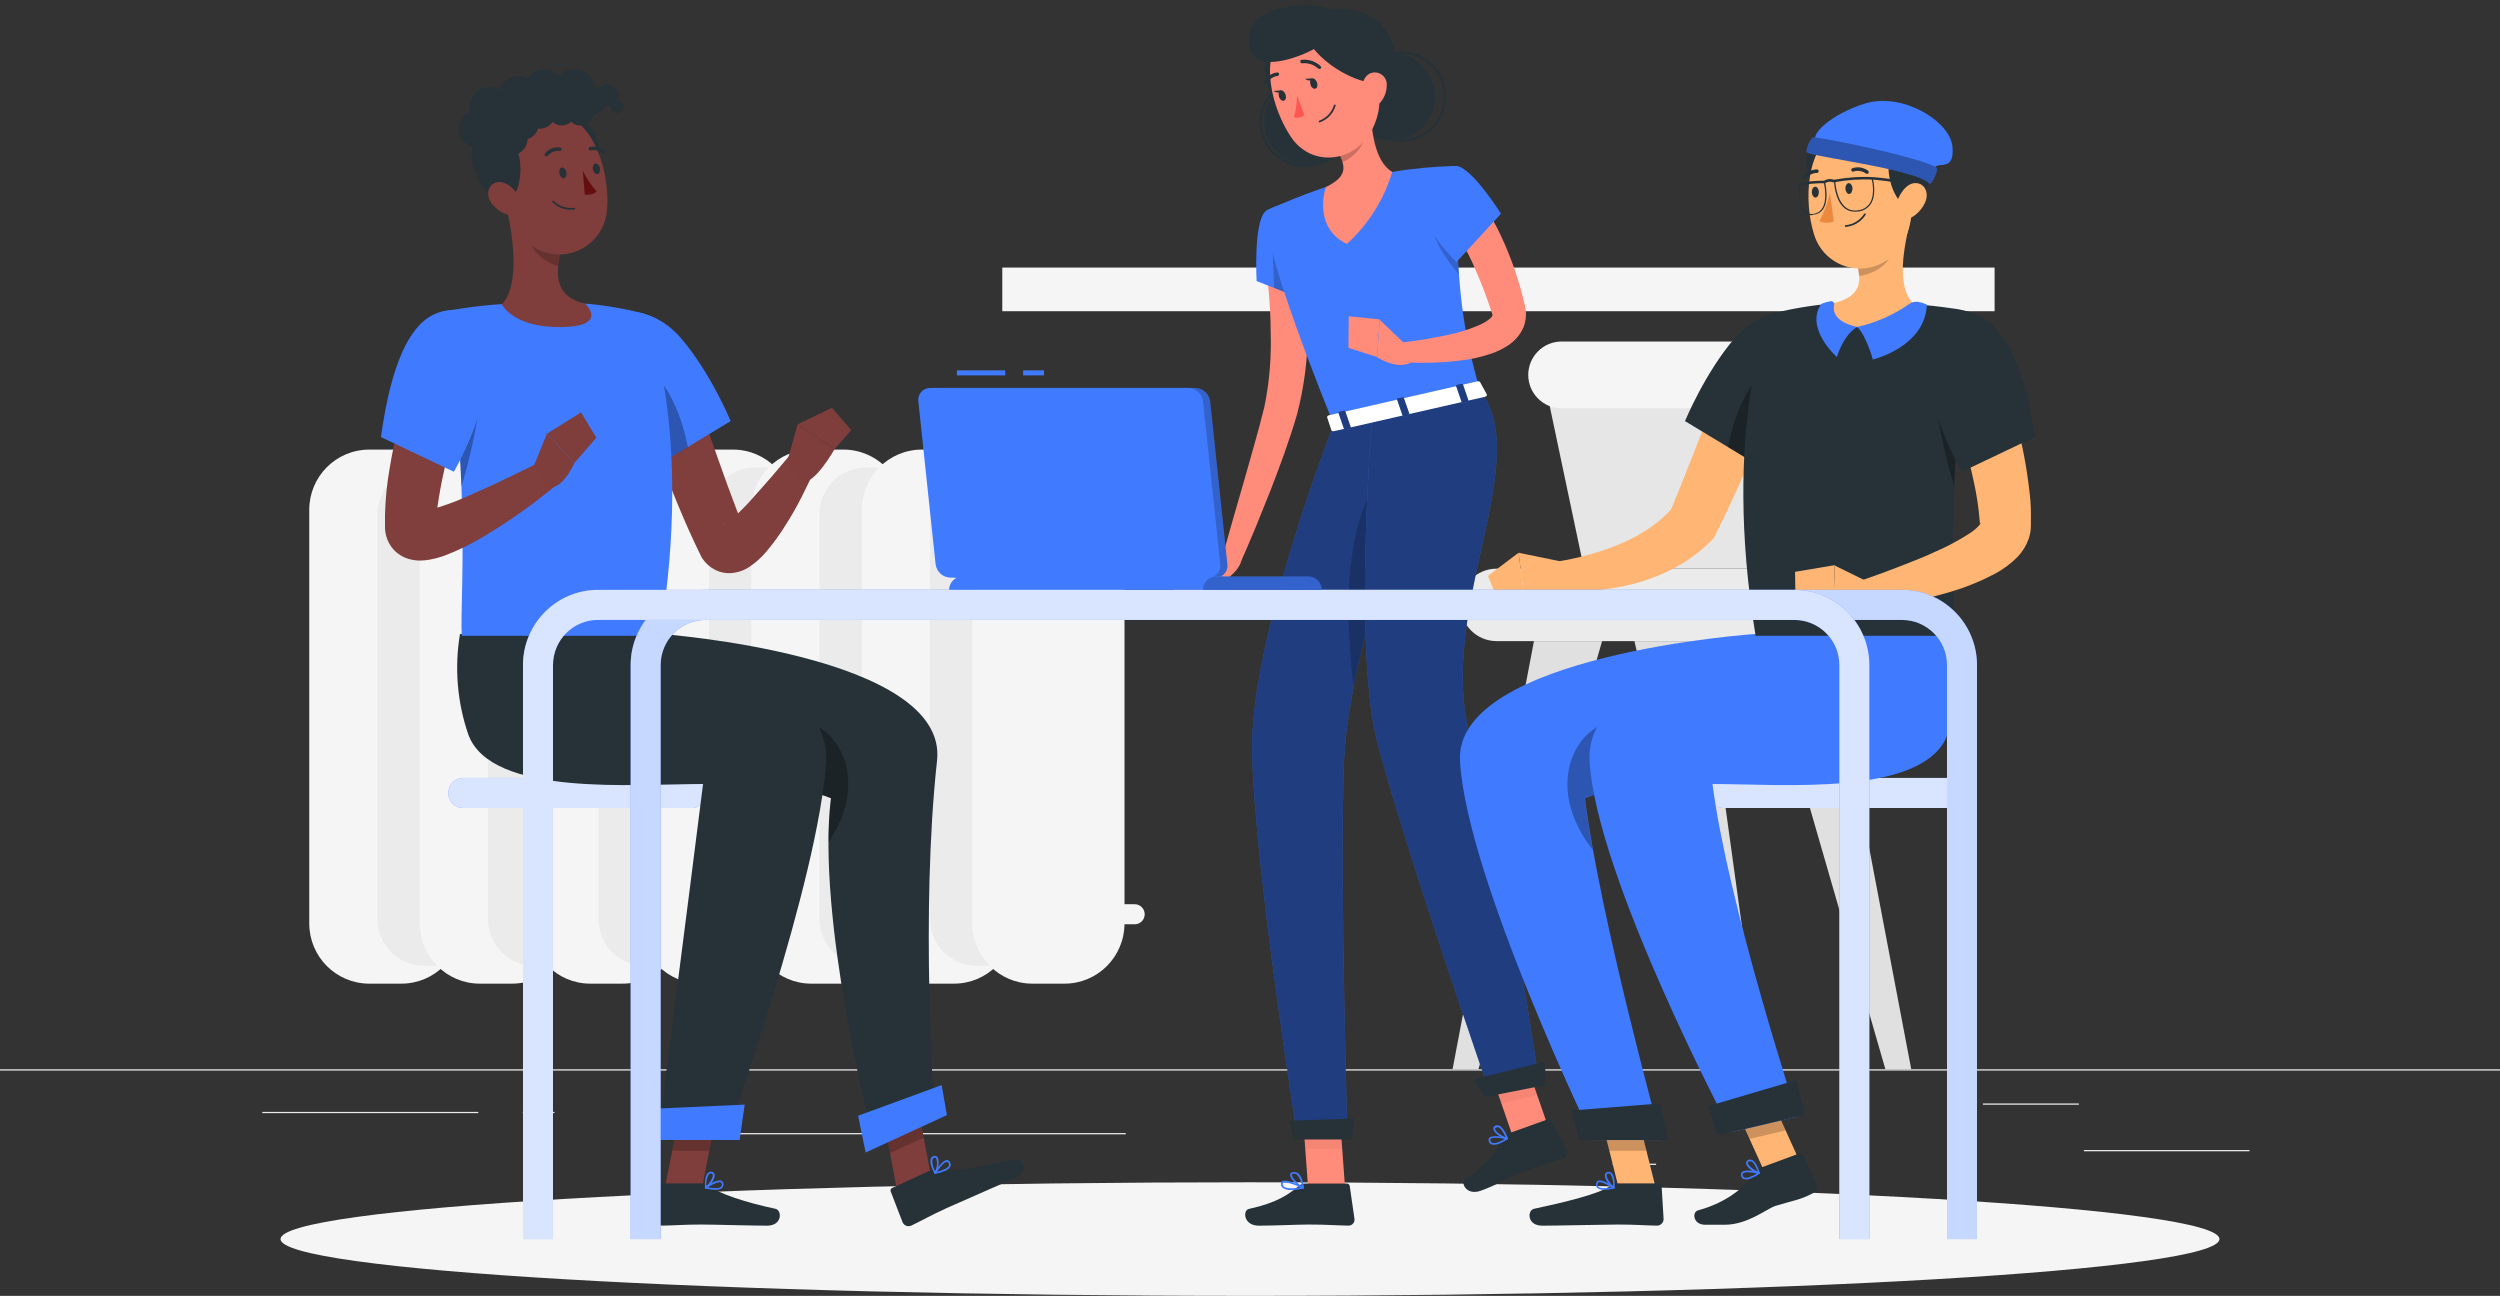 <svg width="218" height="113" viewBox="0 0 218 113" fill="none" xmlns="http://www.w3.org/2000/svg">
<rect x="0" y="0" width="218" height="113" fill="#333333" stroke="none"/>
<path d="M218 93.242H0V93.352H218V93.242Z" fill="#EBEBEB"/>
<path d="M196.156 100.282H181.716V100.391H196.156V100.282Z" fill="#EBEBEB"/>
<path d="M144.412 101.472H140.623V101.581H144.412V101.472Z" fill="#EBEBEB"/>
<path d="M181.28 96.222H172.913V96.331H181.28V96.222Z" fill="#EBEBEB"/>
<path d="M41.704 96.957H22.873V97.066H41.704V96.957Z" fill="#EBEBEB"/>
<path d="M48.349 96.957H45.589V97.066H48.349V96.957Z" fill="#EBEBEB"/>
<path d="M98.166 98.803H57.321V98.913H98.166V98.803Z" fill="#EBEBEB"/>
<path d="M173.929 23.332H87.4V27.138H173.929V23.332Z" fill="#F5F5F5"/>
<path d="M32.199 39.205H35.002C37.893 39.205 40.234 41.554 40.234 44.455V80.524C40.234 83.425 37.893 85.774 35.002 85.774H32.199C29.308 85.774 26.967 83.425 26.967 80.524V44.455C26.967 41.554 29.308 39.205 32.199 39.205Z" fill="#F5F5F5"/>
<path d="M36.968 40.758H37.836C40.073 40.758 41.886 42.578 41.886 44.823V80.152C41.886 82.397 40.073 84.216 37.836 84.216H36.968C34.732 84.216 32.918 82.397 32.918 80.152V44.823C32.918 42.578 34.732 40.758 36.968 40.758Z" fill="#EBEBEB"/>
<path d="M41.838 39.205H44.642C47.533 39.205 49.874 41.554 49.874 44.455V80.524C49.874 83.425 47.533 85.774 44.642 85.774H41.838C38.948 85.774 36.606 83.425 36.606 80.524V44.455C36.606 41.554 38.948 39.205 41.838 39.205Z" fill="#F5F5F5"/>
<path d="M46.604 40.758H47.472C49.709 40.758 51.522 42.578 51.522 44.823V80.152C51.522 82.397 49.709 84.216 47.472 84.216H46.604C44.367 84.216 42.554 82.397 42.554 80.152V44.823C42.554 42.578 44.367 40.758 46.604 40.758Z" fill="#EBEBEB"/>
<path d="M51.474 39.205H54.278C57.168 39.205 59.51 41.554 59.51 44.455V80.524C59.51 83.425 57.168 85.774 54.278 85.774H51.474C48.584 85.774 46.242 83.425 46.242 80.524V44.455C46.242 41.554 48.584 39.205 51.474 39.205Z" fill="#F5F5F5"/>
<path d="M56.24 40.758H57.108C59.344 40.758 61.158 42.578 61.158 44.823V80.152C61.158 82.397 59.344 84.216 57.108 84.216H56.24C54.003 84.216 52.19 82.397 52.19 80.152V44.823C52.19 42.578 54.003 40.758 56.24 40.758Z" fill="#EBEBEB"/>
<path d="M61.11 39.205H63.913C66.804 39.205 69.145 41.554 69.145 44.455V80.524C69.145 83.425 66.804 85.774 63.913 85.774H61.11C58.219 85.774 55.878 83.425 55.878 80.524V44.455C55.878 41.554 58.219 39.205 61.11 39.205Z" fill="#F5F5F5"/>
<path d="M65.876 40.758H66.743C68.98 40.758 70.794 42.578 70.794 44.823V80.152C70.794 82.397 68.98 84.216 66.743 84.216H65.876C63.639 84.216 61.825 82.397 61.825 80.152V44.823C61.825 42.578 63.639 40.758 65.876 40.758Z" fill="#EBEBEB"/>
<path d="M70.746 39.205H73.549C76.44 39.205 78.781 41.554 78.781 44.455V80.524C78.781 83.425 76.44 85.774 73.549 85.774H70.746C67.855 85.774 65.514 83.425 65.514 80.524V44.455C65.514 41.554 67.855 39.205 70.746 39.205Z" fill="#F5F5F5"/>
<path d="M75.515 40.758H76.379C78.615 40.758 80.429 42.578 80.429 44.823V80.152C80.429 82.397 78.615 84.216 76.379 84.216H75.515C73.279 84.216 71.465 82.397 71.465 80.152V44.823C71.465 42.578 73.279 40.758 75.515 40.758Z" fill="#EBEBEB"/>
<path d="M80.385 39.205H83.189C86.079 39.205 88.421 41.554 88.421 44.455V80.524C88.421 83.425 86.079 85.774 83.189 85.774H80.385C77.495 85.774 75.153 83.425 75.153 80.524V44.455C75.153 41.554 77.495 39.205 80.385 39.205Z" fill="#F5F5F5"/>
<path d="M85.151 40.758H86.014C88.251 40.758 90.065 42.578 90.065 44.823V80.152C90.065 82.397 88.251 84.216 86.014 84.216H85.151C82.914 84.216 81.101 82.397 81.101 80.152V44.823C81.101 42.578 82.914 40.758 85.151 40.758Z" fill="#EBEBEB"/>
<path d="M90.021 39.205H92.825C95.715 39.205 98.056 41.554 98.056 44.455V80.524C98.056 83.425 95.715 85.774 92.825 85.774H90.021C87.13 85.774 84.789 83.425 84.789 80.524V44.455C84.789 41.554 87.13 39.205 90.021 39.205Z" fill="#F5F5F5"/>
<path d="M98.946 80.598H87.4C86.921 80.598 86.528 80.204 86.528 79.723C86.528 79.242 86.921 78.848 87.4 78.848H98.946C99.425 78.848 99.818 79.242 99.818 79.723C99.818 80.204 99.425 80.598 98.946 80.598Z" fill="#F5F5F5"/>
<path d="M98.946 47.273H87.4C86.921 47.273 86.528 46.879 86.528 46.398C86.528 45.916 86.921 45.523 87.4 45.523H98.946C99.425 45.523 99.818 45.916 99.818 46.398C99.818 46.879 99.425 47.273 98.946 47.273Z" fill="#F5F5F5"/>
<path d="M130.503 55.905H162.815C164.555 55.905 165.963 54.491 165.968 52.746C165.963 51 164.555 49.587 162.815 49.587H130.503C128.764 49.587 127.355 51 127.355 52.746C127.355 54.491 128.764 55.905 130.503 55.905Z" fill="#EBEBEB"/>
<path d="M155.198 49.587H138.125L134.562 32.69H158.76L155.198 49.587Z" fill="#E6E6E6"/>
<path d="M157.156 35.604H136.166C134.562 35.604 133.263 34.3 133.263 32.69C133.267 31.084 134.566 29.781 136.166 29.781H157.156C158.756 29.781 160.055 31.084 160.059 32.69C160.059 34.3 158.76 35.604 157.156 35.604Z" fill="#F5F5F5"/>
<path d="M126.662 93.242L133.76 55.905H139.703L128.916 93.242H126.662Z" fill="#E0E0E0"/>
<path d="M166.661 93.242L159.567 55.905H153.62L164.407 93.242H166.661Z" fill="#E0E0E0"/>
<path d="M153.62 93.242L148.462 55.905H142.52L151.366 93.242H153.62Z" fill="#E0E0E0"/>
<path d="M109 113C155.688 113 193.536 110.783 193.536 108.047C193.536 105.312 155.688 103.095 109 103.095C62.312 103.095 24.464 105.312 24.464 108.047C24.464 110.783 62.312 113 109 113Z" fill="#F5F5F5"/>
<path d="M60.338 70.46H40.395C39.671 70.46 39.087 69.874 39.087 69.148C39.087 68.422 39.671 67.835 40.395 67.835H60.338C61.061 67.835 61.646 68.422 61.646 69.148C61.646 69.874 61.061 70.46 60.338 70.46Z" fill="#407BFF"/>
<path opacity="0.8" d="M60.338 70.46H40.395C39.671 70.46 39.087 69.874 39.087 69.148C39.087 68.422 39.671 67.835 40.395 67.835H60.338C61.061 67.835 61.646 68.422 61.646 69.148C61.646 69.874 61.061 70.46 60.338 70.46Z" fill="white"/>
<path d="M78.296 104.232L81.235 102.88L79.818 95.268L76.884 96.624L78.296 104.232Z" fill="#7F3E3B"/>
<path d="M81.095 102.071L77.795 103.589C77.677 103.637 77.621 103.773 77.668 103.891L78.706 106.586C78.837 106.875 79.173 107.002 79.46 106.875C80.603 106.323 81.117 106 82.569 105.335C83.463 104.923 87.304 103.27 88.534 102.71C89.763 102.15 89.174 100.933 88.599 101.065C86.031 101.646 82.813 102.298 81.684 102.027C81.488 101.975 81.283 101.992 81.095 102.071Z" fill="#263238"/>
<path opacity="0.2" d="M76.88 96.624L79.819 95.272L80.551 99.197L77.608 100.548L76.88 96.624Z" fill="black"/>
<path d="M57.578 55.279C57.578 55.279 82.726 57.086 81.71 66.33C80.254 79.618 81.453 96.427 81.453 96.427L75.977 98.693C75.977 98.693 71.181 79.963 72.458 69.607C66.184 66.982 49.172 69.498 47.17 64.06C46.194 61.242 45.932 58.223 46.42 55.279H57.578Z" fill="#263238"/>
<path opacity="0.3" d="M69.83 62.975C69.83 62.975 69.219 65.722 68.801 68.706H68.858L69.503 68.807L69.83 68.868L70.2 68.938C70.706 69.038 71.203 69.165 71.696 69.323C71.814 69.358 71.922 69.397 72.031 69.437C72.141 69.476 72.324 69.542 72.468 69.599C72.315 70.876 72.241 72.158 72.245 73.444C76.06 67.822 72.781 62.975 69.83 62.975Z" fill="black"/>
<path d="M75.484 100.5L82.57 97.236L82.112 94.62L74.826 97.293L75.484 100.5Z" fill="#407BFF"/>
<path d="M82.403 102.106C82.133 102.219 81.854 102.303 81.571 102.359C81.54 102.364 81.514 102.355 81.496 102.329C81.479 102.303 81.479 102.272 81.496 102.246C81.558 102.136 82.129 101.187 82.552 101.161C82.652 101.152 82.743 101.2 82.8 101.283C82.9 101.393 82.935 101.55 82.887 101.694C82.783 101.887 82.608 102.036 82.403 102.106ZM81.715 102.171C82.286 102.036 82.665 101.843 82.739 101.642C82.77 101.55 82.748 101.445 82.678 101.375C82.652 101.331 82.604 101.309 82.556 101.314C82.316 101.327 81.941 101.817 81.701 102.171H81.715Z" fill="#407BFF"/>
<path d="M81.575 102.355H81.532C81.505 102.355 81.479 102.342 81.471 102.316C81.471 102.285 80.995 101.467 81.161 101.043C81.2 100.933 81.292 100.846 81.405 100.815C81.527 100.763 81.671 100.802 81.75 100.907C81.963 101.196 81.811 102.014 81.597 102.325L81.575 102.355ZM81.427 100.973C81.37 100.999 81.327 101.047 81.309 101.104C81.274 101.463 81.357 101.821 81.545 102.128C81.719 101.778 81.754 101.375 81.636 101.003C81.61 100.964 81.567 100.929 81.462 100.96L81.427 100.973Z" fill="#407BFF"/>
<path d="M58.803 28.976L61.855 37.857C62.374 39.336 62.889 40.81 63.42 42.267C63.952 43.724 64.497 45.177 65.082 46.559L64.938 46.297C64.79 46.082 64.593 45.912 64.367 45.794C64.101 45.654 63.795 45.588 63.495 45.614C63.098 45.667 63.111 45.75 63.154 45.719C63.407 45.597 63.639 45.435 63.843 45.242C64.449 44.7 65.025 44.122 65.566 43.514C66.145 42.88 66.717 42.202 67.31 41.541L69.027 39.511L71.112 40.762C70.75 41.637 70.34 42.46 69.921 43.295C69.503 44.131 69.049 44.936 68.53 45.745C68.012 46.59 67.427 47.391 66.786 48.147C66.381 48.62 65.914 49.04 65.4 49.394C64.929 49.722 64.38 49.919 63.809 49.972C63.285 50.016 62.758 49.906 62.296 49.657C61.868 49.429 61.506 49.092 61.24 48.686L61.188 48.607L61.097 48.427C60.364 46.94 59.719 45.47 59.1 43.982C58.481 42.495 57.892 41.02 57.33 39.528C56.767 38.036 56.218 36.545 55.695 35.044C55.171 33.543 54.657 32.043 54.182 30.511L58.803 28.976Z" fill="#803E3C"/>
<path d="M59.353 29.457C61.969 32.485 63.713 36.72 63.713 36.72L56.842 40.872C54.858 38.448 52.386 32.025 52.281 29.86C52.129 26.53 56.519 26.198 59.353 29.457Z" fill="#407BFF"/>
<path opacity="0.3" d="M56.929 32.546C58.428 33.81 59.492 36.44 59.981 38.99L56.868 40.872C55.887 39.673 54.784 37.498 53.907 35.337C54.587 33.193 55.603 31.426 56.929 32.546Z" fill="black"/>
<path d="M57.9 103.978H61.136L62.614 96.471H59.383L57.9 103.978Z" fill="#7F3E3B"/>
<path d="M61.236 103.191H57.604C57.478 103.187 57.369 103.287 57.364 103.414L57.185 106.297C57.185 106.612 57.438 106.871 57.752 106.875C59.017 106.853 59.623 106.779 61.218 106.779C62.2 106.779 65.535 106.879 66.886 106.879C68.238 106.879 68.195 105.532 67.628 105.409C65.051 104.862 62.701 104.097 61.785 103.392C61.633 103.265 61.437 103.191 61.236 103.191Z" fill="#263238"/>
<path opacity="0.2" d="M59.384 96.471H62.614L61.851 100.343H58.616L59.384 96.471Z" fill="black"/>
<path d="M51.243 55.279C51.243 55.279 72.554 57.086 72.031 66.37C71.456 76.538 63.254 99.406 63.254 99.406H57.334C57.334 99.406 60.011 78.716 61.306 68.365C55.302 68.365 42.837 69.498 40.84 64.06C39.867 61.242 39.619 58.219 40.111 55.279H51.243Z" fill="#263238"/>
<path d="M56.697 99.406H64.493L64.938 96.322L56.802 96.689L56.697 99.406Z" fill="#407BFF"/>
<path d="M62.378 103.755C62.086 103.747 61.794 103.712 61.506 103.642C61.467 103.633 61.44 103.594 61.445 103.554C61.449 103.532 61.462 103.515 61.48 103.506C61.584 103.432 62.496 102.806 62.892 102.959C62.984 102.998 63.049 103.077 63.067 103.173C63.11 103.318 63.075 103.471 62.975 103.585C62.805 103.712 62.592 103.773 62.378 103.755ZM61.724 103.532C62.304 103.646 62.731 103.629 62.879 103.48C62.945 103.405 62.967 103.3 62.936 103.208C62.927 103.16 62.897 103.121 62.849 103.103C62.639 103.02 62.099 103.292 61.724 103.532Z" fill="#407BFF"/>
<path d="M61.537 103.641C61.524 103.646 61.515 103.646 61.502 103.641C61.48 103.624 61.467 103.593 61.476 103.567C61.476 103.527 61.398 102.596 61.724 102.281C61.807 102.197 61.925 102.162 62.043 102.176C62.174 102.18 62.287 102.272 62.318 102.403C62.392 102.757 61.908 103.436 61.589 103.628L61.537 103.641ZM61.973 102.329C61.912 102.329 61.855 102.351 61.812 102.394C61.633 102.705 61.559 103.064 61.598 103.422C61.882 103.186 62.2 102.67 62.152 102.438C62.152 102.394 62.117 102.342 62.008 102.329H61.973Z" fill="#407BFF"/>
<path d="M68.544 40.614L69.547 37.017L72.778 39.157C72.778 39.157 71.034 42.272 69.939 42.018L68.544 40.614Z" fill="#7F3E3B"/>
<path d="M72.541 35.556L74.228 37.503L72.777 39.156L69.546 37.013L72.541 35.556Z" fill="#7F3E3B"/>
<path d="M57.551 55.441H40.268C40.146 53.892 40.504 48.852 40.238 42.433C40.072 37.678 39.497 32.944 38.52 28.284C38.442 27.934 38.363 27.588 38.28 27.238C38.28 27.238 39.152 27.059 40.412 26.875C41.454 26.722 42.762 26.565 44.044 26.503C46.49 26.363 48.945 26.363 51.391 26.503C52.52 26.608 53.623 26.797 54.504 26.967C55.629 27.195 56.291 27.405 56.291 27.405C56.291 27.405 60.551 37.205 57.551 55.441Z" fill="#407BFF"/>
<path opacity="0.3" d="M40.238 42.438C40.073 37.682 39.497 32.948 38.52 28.289C39.676 28.188 41.651 28.289 41.978 30.174C42.331 32.187 41.886 36.921 40.238 42.438Z" fill="black"/>
<path d="M41.633 31.522C41.254 32.603 40.844 33.766 40.482 34.9C40.12 36.033 39.763 37.188 39.44 38.334C38.769 40.548 38.298 42.819 38.028 45.12L37.997 45.522V45.724C37.997 45.767 37.997 45.925 37.997 45.802C37.967 45.553 37.871 45.312 37.718 45.111C37.539 44.857 37.282 44.665 36.986 44.569C36.82 44.525 36.776 44.538 36.772 44.542C36.816 44.555 36.868 44.555 36.911 44.542C37.116 44.529 37.317 44.499 37.517 44.446C38.594 44.153 39.645 43.777 40.665 43.317C42.845 42.381 45.056 41.296 47.236 40.22L48.57 42.25C46.608 43.886 44.524 45.374 42.335 46.691C41.18 47.404 39.955 48.003 38.686 48.48C38.294 48.616 37.892 48.725 37.487 48.799C37.23 48.847 36.968 48.874 36.706 48.882C36.323 48.891 35.944 48.834 35.577 48.721C34.984 48.537 34.465 48.16 34.103 47.653C33.781 47.185 33.598 46.638 33.572 46.069C33.567 45.942 33.567 45.816 33.572 45.689V44.897C33.606 43.553 33.737 42.215 33.968 40.889C34.178 39.577 34.448 38.325 34.762 37.078C35.076 35.831 35.416 34.598 35.808 33.381C36.201 32.165 36.593 30.979 37.09 29.746L41.633 31.522Z" fill="#803E3C"/>
<path d="M38.281 27.243C41.429 26.245 43.443 28.77 42.571 33.149C41.978 35.949 40.971 38.64 39.58 41.138L33.219 38.111C33.825 33.819 35.059 28.262 38.281 27.243Z" fill="#407BFF"/>
<path d="M44.202 18.252L46.168 19.888L48.846 22.12C48.767 22.478 48.71 22.841 48.675 23.205C48.532 24.662 48.907 25.987 51.043 26.495C51.043 26.495 53.144 28.463 48.941 28.525C44.738 28.586 43.762 26.538 43.762 26.538C45.344 24.942 44.747 20.614 44.202 18.252Z" fill="#7F3E3B"/>
<path opacity="0.2" d="M48.832 22.106C48.753 22.465 48.697 22.828 48.662 23.191C47.663 22.99 46.329 21.923 46.19 20.899C46.142 20.562 46.129 20.216 46.155 19.875L48.832 22.106Z" fill="black"/>
<path d="M51.962 15.78C52.734 14.03 52.25 11.497 50.942 10.556C50.096 9.922 48.901 10.097 48.269 10.946C48.016 11.287 47.881 11.698 47.89 12.123C47.82 14.275 51.081 17.771 51.962 15.78Z" fill="#263238"/>
<path d="M43.391 14.822C44.075 17.976 44.315 19.849 46.172 21.288C47.986 22.723 50.615 22.413 52.045 20.593C52.569 19.927 52.878 19.114 52.935 18.269C53.179 15.334 52.024 10.665 48.714 9.773C46.473 9.108 44.114 10.39 43.452 12.639C43.242 13.347 43.221 14.1 43.391 14.822Z" fill="#7F3E3B"/>
<path d="M44.725 17.281C45.723 15.645 45.566 13.072 44.398 11.97C43.648 11.221 42.436 11.226 41.69 11.978C41.385 12.284 41.193 12.691 41.145 13.12C40.814 15.251 43.6 19.127 44.725 17.281Z" fill="#263238"/>
<path d="M45.225 13.383C45.94 13.009 46.219 12.124 45.847 11.406C45.474 10.688 44.593 10.409 43.877 10.782C43.161 11.156 42.883 12.041 43.255 12.759C43.627 13.477 44.509 13.756 45.225 13.383Z" fill="#263238"/>
<path d="M44.707 11.479C44.498 12.175 43.765 12.564 43.076 12.354C42.383 12.144 41.995 11.409 42.204 10.718C42.413 10.022 43.146 9.633 43.835 9.843C43.843 9.847 43.857 9.847 43.865 9.852C44.541 10.075 44.912 10.797 44.707 11.479Z" fill="#263238"/>
<path d="M46.9 11.252C46.687 11.943 45.954 12.328 45.261 12.114C44.572 11.899 44.188 11.164 44.402 10.469C44.615 9.773 45.348 9.392 46.041 9.607C46.046 9.607 46.046 9.607 46.05 9.611C46.734 9.83 47.114 10.565 46.9 11.252Z" fill="#263238"/>
<path d="M44.311 9.813C44.028 10.718 43.068 11.221 42.166 10.941C41.263 10.657 40.762 9.694 41.041 8.789C41.324 7.883 42.284 7.38 43.186 7.66C43.191 7.66 43.191 7.66 43.195 7.66C44.093 7.94 44.594 8.902 44.315 9.804C44.311 9.808 44.311 9.808 44.311 9.813Z" fill="#263238"/>
<path d="M46.879 8.911C46.591 9.834 45.614 10.351 44.694 10.062C43.774 9.773 43.26 8.793 43.548 7.87C43.835 6.947 44.812 6.431 45.732 6.719C45.736 6.719 45.736 6.719 45.741 6.724C46.656 7.017 47.162 7.992 46.879 8.911Z" fill="#263238"/>
<path d="M49.146 8.307C48.863 9.23 47.886 9.747 46.962 9.462C46.037 9.178 45.527 8.198 45.811 7.27C46.094 6.347 47.071 5.831 47.995 6.115C47.999 6.115 47.999 6.115 48.004 6.12C48.919 6.408 49.429 7.388 49.146 8.307Z" fill="#263238"/>
<path d="M51.779 8.316C51.478 9.235 50.492 9.734 49.577 9.436C48.661 9.139 48.164 8.145 48.461 7.227C48.757 6.321 49.721 5.818 50.628 6.098C51.548 6.382 52.066 7.358 51.783 8.285C51.787 8.294 51.783 8.307 51.779 8.316Z" fill="#263238"/>
<path d="M43.063 11.659C42.802 12.49 41.917 12.95 41.088 12.687C40.26 12.425 39.802 11.536 40.064 10.705C40.325 9.874 41.211 9.414 42.039 9.677C42.867 9.939 43.325 10.828 43.063 11.659Z" fill="#263238"/>
<path d="M48.396 10.224C48.161 10.976 47.363 11.392 46.613 11.156C45.863 10.919 45.449 10.119 45.684 9.366C45.92 8.614 46.718 8.198 47.467 8.434C48.217 8.671 48.632 9.471 48.396 10.224Z" fill="#263238"/>
<path d="M50.139 10.093C49.939 10.731 49.263 11.086 48.627 10.884C47.99 10.683 47.637 10.005 47.837 9.366C48.038 8.728 48.714 8.373 49.35 8.574C49.987 8.776 50.34 9.454 50.139 10.093Z" fill="#263238"/>
<path d="M52.799 9.152C52.599 9.786 51.919 10.136 51.286 9.935C50.654 9.734 50.305 9.051 50.506 8.417C50.706 7.782 51.382 7.432 52.014 7.634C52.647 7.835 53 8.513 52.799 9.152C52.799 9.147 52.799 9.152 52.799 9.152Z" fill="#263238"/>
<path d="M51.723 10.14C51.531 10.753 50.881 11.09 50.275 10.902C49.665 10.709 49.329 10.057 49.517 9.449C49.709 8.837 50.358 8.5 50.964 8.688C50.964 8.688 50.964 8.688 50.969 8.688C51.575 8.876 51.915 9.523 51.723 10.136V10.14Z" fill="#263238"/>
<path d="M53.872 8.587C53.715 9.091 53.183 9.371 52.682 9.213C52.18 9.056 51.901 8.522 52.058 8.019C52.215 7.516 52.747 7.235 53.249 7.393H53.253C53.75 7.55 54.029 8.08 53.872 8.583V8.587Z" fill="#263238"/>
<path d="M54.347 9.467C54.256 9.769 53.937 9.935 53.636 9.843C53.336 9.751 53.17 9.432 53.261 9.13C53.353 8.828 53.671 8.662 53.972 8.754C53.977 8.754 53.977 8.754 53.981 8.758C54.277 8.854 54.443 9.169 54.347 9.467Z" fill="#263238"/>
<path d="M44.938 10.171C44.842 10.469 44.524 10.639 44.227 10.543C43.931 10.447 43.761 10.127 43.857 9.83C43.953 9.532 44.271 9.362 44.568 9.458C44.864 9.554 45.03 9.874 44.938 10.171Z" fill="#263238"/>
<path d="M42.881 17.744C43.313 18.304 43.932 18.685 44.625 18.816C45.497 18.974 45.785 18.156 45.392 17.359C45.035 16.642 44.15 15.697 43.326 15.898C42.502 16.099 42.354 17.049 42.881 17.744Z" fill="#7F3E3B"/>
<path d="M48.775 15.111C48.814 15.369 48.984 15.548 49.154 15.548C49.324 15.548 49.429 15.303 49.39 15.045C49.35 14.787 49.18 14.607 49.01 14.607C48.84 14.607 48.736 14.852 48.775 15.111Z" fill="#263238"/>
<path d="M51.701 14.752C51.74 15.01 51.91 15.19 52.08 15.19C52.25 15.19 52.355 14.94 52.315 14.682C52.276 14.424 52.106 14.245 51.936 14.245C51.766 14.245 51.661 14.503 51.701 14.752Z" fill="#263238"/>
<path d="M50.812 14.866C51.134 15.531 51.544 16.152 52.032 16.708C51.74 16.944 51.356 17.04 50.99 16.961L50.812 14.866Z" fill="#630F0F"/>
<path d="M49.791 18.292C49.181 18.3 48.592 18.055 48.165 17.618C48.139 17.587 48.139 17.539 48.174 17.513C48.204 17.487 48.252 17.487 48.279 17.517C48.754 17.985 49.416 18.209 50.079 18.121C50.118 18.117 50.153 18.147 50.162 18.187C50.166 18.23 50.14 18.265 50.097 18.274C49.996 18.287 49.892 18.292 49.791 18.292Z" fill="#263238"/>
<path d="M47.598 13.619C47.576 13.61 47.55 13.601 47.533 13.584C47.472 13.523 47.472 13.426 47.528 13.37C47.528 13.37 47.528 13.37 47.533 13.365C47.855 12.985 48.348 12.796 48.841 12.858C48.923 12.871 48.976 12.945 48.963 13.028C48.963 13.033 48.963 13.033 48.963 13.037C48.95 13.12 48.876 13.173 48.793 13.159H48.788C48.405 13.12 48.03 13.273 47.781 13.571C47.738 13.623 47.663 13.645 47.598 13.619Z" fill="#263238"/>
<path d="M52.756 13.439C52.708 13.453 52.656 13.444 52.616 13.409C52.315 13.146 51.914 13.037 51.522 13.111C51.443 13.137 51.361 13.094 51.334 13.015C51.334 13.011 51.334 13.011 51.334 13.006C51.313 12.928 51.361 12.84 51.439 12.818C51.927 12.713 52.433 12.844 52.808 13.172C52.873 13.229 52.882 13.326 52.83 13.391C52.808 13.413 52.782 13.431 52.756 13.439Z" fill="#263238"/>
<path d="M46.56 40.587L47.694 37.822L50.083 40.373C50.083 40.373 48.928 43.085 47.585 42.367L46.56 40.587Z" fill="#7F3E3B"/>
<path d="M50.671 35.962L52.001 38.167L50.083 40.373L47.693 37.818L50.671 35.962Z" fill="#7F3E3B"/>
<path d="M121.313 12.254C123.417 12.254 125.123 10.542 125.123 8.43C125.123 6.318 123.417 4.606 121.313 4.606C119.208 4.606 117.502 6.318 117.502 8.43C117.502 10.542 119.208 12.254 121.313 12.254Z" fill="#263238"/>
<path d="M122.198 12.364C120.031 12.364 118.274 10.6 118.274 8.426C118.274 6.251 120.031 4.488 122.198 4.488C124.365 4.488 126.122 6.251 126.122 8.426C126.122 10.6 124.365 12.364 122.198 12.364ZM122.198 4.72C120.154 4.72 118.497 6.383 118.497 8.435C118.497 10.487 120.154 12.149 122.198 12.149C124.243 12.149 125.9 10.487 125.9 8.435V8.43C125.896 6.383 124.239 4.72 122.198 4.72Z" fill="#263238"/>
<path d="M113.752 14.573C111.585 14.573 109.828 12.81 109.828 10.635C109.828 8.461 111.585 6.698 113.752 6.698C115.919 6.698 117.676 8.461 117.676 10.635C117.676 12.81 115.919 14.573 113.752 14.573ZM113.752 6.925C111.707 6.925 110.05 8.588 110.05 10.64C110.05 12.692 111.707 14.354 113.752 14.354C115.797 14.354 117.454 12.692 117.454 10.64C117.454 8.588 115.797 6.925 113.752 6.925Z" fill="#263238"/>
<path d="M117.987 11.183C118.332 9.049 116.888 7.037 114.76 6.691C112.633 6.344 110.629 7.794 110.283 9.929C109.938 12.063 111.383 14.075 113.51 14.421C115.637 14.768 117.642 13.318 117.987 11.183Z" fill="#263238"/>
<path d="M110.347 4.628C109.872 6.877 111.498 10.814 113.208 11.029C114.917 11.243 115.252 6.96 113.77 5.092C112.288 3.224 110.705 2.992 110.347 4.628Z" fill="#263238"/>
<path d="M113.544 21.674C113.749 22.912 113.858 24.071 113.949 25.275C114.041 26.478 114.058 27.668 114.041 28.875C114.032 31.33 113.718 33.771 113.099 36.142C112.423 38.461 111.612 40.627 110.771 42.81L109.463 46.056C109.005 47.128 108.565 48.2 108.081 49.268L106.546 48.708L107.492 45.361L108.456 42.027L109.397 38.702C109.711 37.599 110.008 36.484 110.269 35.412C110.701 33.259 110.88 31.063 110.801 28.871C110.801 27.755 110.732 26.635 110.64 25.52C110.548 24.404 110.431 23.258 110.296 22.203L113.544 21.674Z" fill="#FF8B7B"/>
<path d="M110.486 18.331C109.27 18.957 109.575 24.509 109.575 24.509L115.291 26.758C115.291 26.758 115.888 19.959 114.572 18.756C113.255 17.552 112.27 17.417 110.486 18.331Z" fill="#407BFF"/>
<path opacity="0.2" d="M110.875 19.499L111.102 25.112L113.417 26.018L110.875 19.499Z" fill="black"/>
<path d="M107.186 47.877L103.55 49.364L106.349 50.852C106.349 50.852 108.215 49.95 108.272 48.611L107.186 47.877Z" fill="#FF8B7B"/>
<path d="M117.289 103.581H114.066L113.521 96.095H116.744L117.289 103.581Z" fill="#FF8B7B"/>
<path d="M135.169 98.754L132.008 99.38L129.549 92.24L132.705 91.614L135.169 98.754Z" fill="#FF8B7B"/>
<path d="M131.546 98.834L134.951 97.609C135.073 97.565 135.209 97.617 135.265 97.731L136.621 100.295C136.748 100.553 136.639 100.864 136.381 100.991C136.364 100.999 136.346 101.008 136.329 101.012C135.134 101.419 134.537 101.555 133.037 102.093C132.117 102.421 130.365 103.406 129.091 103.843C127.818 104.281 127.304 103.06 127.783 102.758C129.214 101.922 130.369 100.68 131.097 99.188C131.202 99.022 131.359 98.895 131.546 98.834Z" fill="#263238"/>
<path d="M113.827 103.204H117.445C117.572 103.204 117.681 103.301 117.698 103.427L118.112 106.298C118.143 106.582 117.938 106.84 117.655 106.871C117.637 106.871 117.62 106.875 117.598 106.875C116.334 106.853 115.728 106.779 114.136 106.779C113.155 106.779 111.132 106.879 109.776 106.879C108.42 106.879 108.355 105.536 108.904 105.418C111.424 104.871 112.418 104.106 113.264 103.406C113.421 103.27 113.622 103.2 113.827 103.204Z" fill="#263238"/>
<g opacity="0.2">
<path opacity="0.2" d="M113.521 96.099L113.818 100.172H117.04L116.744 96.099H113.521Z" fill="black"/>
<path opacity="0.2" d="M132.71 91.614L129.549 92.244L130.922 96.221L134.048 95.499L132.71 91.614Z" fill="black"/>
</g>
<path d="M110.487 18.331C110.487 18.331 109.113 19.206 116.299 37.008L129.056 34.099C127.661 28.941 126.928 25.729 126.989 14.472C125.119 14.511 123.253 14.682 121.409 14.993C119.451 15.29 117.515 15.728 115.619 16.305C113.177 17.11 110.487 18.331 110.487 18.331Z" fill="#407BFF"/>
<path opacity="0.2" d="M126.981 16.209C125.956 16.931 125.224 17.994 124.918 19.215C124.583 20.759 126.719 23.367 127.22 23.949C127.068 21.879 126.989 19.394 126.981 16.209Z" fill="black"/>
<path d="M119.508 9.279C119.569 11.235 119.817 14.043 121.404 14.993C120.681 17.412 119.311 19.582 117.445 21.275C114.393 19.792 115.614 16.314 115.614 16.314C117.581 15.343 117.336 14.507 116.643 13.138L119.508 9.279Z" fill="#FF8B7B"/>
<path opacity="0.2" d="M118.34 10.854L116.644 13.138C116.818 13.453 116.966 13.785 117.08 14.127C117.847 13.829 118.941 12.867 118.915 11.961C118.819 11.55 118.619 11.169 118.34 10.854Z" fill="black"/>
<path d="M119.286 4.562C120.241 7.625 120.707 8.898 119.787 11.011C118.396 14.188 114.442 14.691 112.598 11.978C110.936 9.537 109.655 4.939 112.122 2.633C113.875 0.979 116.635 1.062 118.287 2.821C118.75 3.316 119.09 3.911 119.286 4.562Z" fill="#FF8B7B"/>
<path d="M116.299 37.009C116.299 37.009 108.974 55.725 109.183 65.578C109.405 75.829 113.146 99.21 113.146 99.21H117.506C117.506 99.21 116.813 76.442 117.197 66.379C117.633 55.406 125.638 34.878 125.638 34.878L116.299 37.009Z" fill="#407BFF"/>
<path opacity="0.5" d="M116.299 37.009C116.299 37.009 108.974 55.725 109.183 65.578C109.405 75.829 113.146 99.21 113.146 99.21H117.506C117.506 99.21 116.813 76.442 117.197 66.379C117.633 55.406 125.638 34.878 125.638 34.878L116.299 37.009Z" fill="black"/>
<path d="M117.881 99.363H112.771L112.396 97.731L118.117 97.53L117.881 99.363Z" fill="#263238"/>
<path opacity="0.2" d="M119.638 42.753C117.144 47.185 117.367 54.413 118.038 59.86C119.141 54.605 120.558 49.421 122.281 44.333C121.932 41.392 121.169 40.032 119.638 42.753Z" fill="black"/>
<path d="M119.665 36.238C119.665 36.238 117.921 56.709 120.171 65.018C122.826 74.884 129.928 95.342 129.928 95.342L134.236 94.489C134.236 94.489 130.748 70.885 128.699 65.687C124.365 54.596 134.044 40.386 129.07 34.099L119.665 36.238Z" fill="#407BFF"/>
<path opacity="0.5" d="M119.665 36.238C119.665 36.238 117.921 56.709 120.171 65.018C122.826 74.884 129.928 95.342 129.928 95.342L134.236 94.489C134.236 94.489 130.748 70.885 128.699 65.687C124.365 54.596 134.044 40.386 129.07 34.099L119.665 36.238Z" fill="black"/>
<path d="M134.759 94.616L129.414 95.675L128.516 94.104L134.746 92.568L134.759 94.616Z" fill="#263238"/>
<path d="M114.834 7.174C114.925 7.42 114.873 7.665 114.712 7.726C114.55 7.787 114.35 7.638 114.276 7.393C114.201 7.148 114.236 6.903 114.393 6.846C114.55 6.789 114.742 6.934 114.834 7.174Z" fill="#263238"/>
<path d="M112.091 8.224C112.183 8.469 112.131 8.714 111.969 8.775C111.808 8.837 111.608 8.688 111.533 8.443C111.459 8.198 111.494 7.953 111.651 7.892C111.808 7.83 111.996 7.979 112.091 8.224Z" fill="#263238"/>
<path d="M111.712 7.879L111.062 7.936C111.062 7.936 111.538 8.277 111.712 7.879Z" fill="#263238"/>
<path d="M113.103 8.338C113.098 8.977 113.007 9.612 112.828 10.224C113.146 10.307 113.482 10.246 113.752 10.058L113.103 8.338Z" fill="#FF5652"/>
<path d="M115.44 10.504C115.331 10.569 115.213 10.626 115.095 10.67C115.056 10.683 115.012 10.666 114.995 10.626C114.978 10.587 114.995 10.543 115.034 10.53C115.034 10.53 115.039 10.53 115.039 10.526C115.658 10.303 116.133 9.799 116.321 9.169C116.329 9.13 116.373 9.104 116.412 9.113C116.451 9.121 116.477 9.165 116.469 9.204C116.312 9.76 115.941 10.224 115.44 10.504Z" fill="#263238"/>
<path d="M113.879 3.123C114.86 5.608 119.085 7.774 120.602 7.113C122.416 6.321 121.91 2.384 118.998 1.145C116.561 0.104 113.164 1.312 113.879 3.123Z" fill="#263238"/>
<path d="M116.199 0.979C115.24 0.025 109.485 0.262 109.001 2.795C108.329 6.295 111.678 5.503 113.509 4.777C115.85 3.854 117.455 2.226 116.199 0.979Z" fill="#263238"/>
<path d="M120.925 7.45C120.916 8.072 120.663 8.662 120.218 9.095C119.63 9.664 118.949 9.227 118.788 8.465C118.644 7.778 118.788 6.658 119.529 6.378C120.074 6.181 120.672 6.466 120.868 7.013C120.916 7.153 120.938 7.301 120.925 7.45Z" fill="#FF8B7B"/>
<path d="M115.105 6.002C115.044 6.024 114.974 6.006 114.93 5.958C114.551 5.626 114.054 5.468 113.553 5.521C113.47 5.529 113.391 5.468 113.383 5.385C113.374 5.302 113.435 5.223 113.522 5.214C114.12 5.153 114.717 5.354 115.157 5.766C115.218 5.827 115.218 5.923 115.162 5.98C115.162 5.98 115.162 5.98 115.157 5.984L115.105 6.002Z" fill="#263238"/>
<path d="M110.434 7.314C110.387 7.34 110.334 7.34 110.286 7.314C110.212 7.27 110.186 7.179 110.225 7.104C110.456 6.671 110.888 6.373 111.376 6.317C111.459 6.312 111.533 6.378 111.538 6.461C111.542 6.544 111.476 6.618 111.394 6.623C111.01 6.675 110.67 6.912 110.491 7.257C110.478 7.279 110.456 7.301 110.434 7.314Z" fill="#263238"/>
<path d="M130.098 99.801H130.064C129.924 99.739 129.828 99.612 129.806 99.459C129.785 99.368 129.811 99.271 129.876 99.206C130.173 98.921 131.306 99.184 131.433 99.206C131.463 99.214 131.485 99.236 131.494 99.267C131.498 99.297 131.485 99.328 131.459 99.346C131.11 99.569 130.482 99.923 130.098 99.801ZM131.219 99.311C130.783 99.219 130.138 99.153 129.985 99.311C129.955 99.341 129.942 99.385 129.955 99.424C129.968 99.525 130.029 99.612 130.12 99.656C130.325 99.735 130.726 99.63 131.236 99.311H131.219Z" fill="#407BFF"/>
<path d="M131.288 99.323C130.904 99.201 130.264 98.798 130.216 98.448C130.198 98.326 130.268 98.203 130.386 98.16C130.495 98.112 130.617 98.112 130.726 98.16C131.162 98.335 131.476 99.21 131.489 99.249C131.502 99.271 131.502 99.302 131.489 99.323C131.471 99.341 131.441 99.354 131.415 99.35L131.288 99.323ZM130.647 98.317C130.586 98.291 130.516 98.291 130.455 98.317C130.368 98.365 130.359 98.413 130.368 98.448C130.399 98.671 130.918 99.043 131.288 99.17C131.17 98.882 130.926 98.418 130.669 98.295L130.647 98.317Z" fill="#407BFF"/>
<path d="M112.614 103.769C112.34 103.795 112.065 103.725 111.834 103.572C111.734 103.475 111.681 103.34 111.699 103.2C111.703 103.112 111.751 103.038 111.825 102.994C112.222 102.775 113.504 103.432 113.652 103.51C113.678 103.528 113.695 103.559 113.691 103.589C113.687 103.624 113.661 103.65 113.63 103.655C113.294 103.725 112.954 103.76 112.614 103.769ZM112.052 103.104C112.004 103.099 111.952 103.108 111.908 103.13C111.877 103.147 111.86 103.178 111.86 103.213C111.843 103.305 111.877 103.397 111.947 103.458C112.139 103.633 112.671 103.664 113.386 103.545C112.972 103.322 112.518 103.174 112.052 103.104Z" fill="#407BFF"/>
<path d="M113.613 103.655H113.583C113.199 103.48 112.44 102.78 112.502 102.417C112.502 102.329 112.576 102.22 112.785 102.202C112.942 102.181 113.103 102.229 113.221 102.334C113.626 102.671 113.701 103.541 113.705 103.576C113.709 103.602 113.696 103.629 113.674 103.646C113.657 103.655 113.635 103.659 113.613 103.655ZM112.846 102.342H112.802C112.663 102.342 112.654 102.412 112.65 102.434C112.615 102.653 113.129 103.2 113.522 103.441C113.491 103.073 113.347 102.723 113.112 102.443C113.038 102.377 112.942 102.342 112.846 102.342Z" fill="#407BFF"/>
<path d="M114.454 6.829L113.796 6.877C113.796 6.877 114.28 7.227 114.454 6.829Z" fill="#263238"/>
<path d="M129.056 33.303L129.64 34.374C129.706 34.453 129.64 34.567 129.475 34.602L116.347 37.594C116.233 37.621 116.124 37.594 116.098 37.516L115.727 36.396C115.701 36.321 115.784 36.229 115.911 36.203L128.825 33.254C128.903 33.233 128.991 33.25 129.056 33.303Z" fill="white"/>
<path d="M127.622 35.158L127.97 35.079C128.036 35.079 128.084 35.018 128.066 34.974L127.569 33.522C127.534 33.473 127.473 33.456 127.417 33.473L127.072 33.552C127.003 33.552 126.959 33.618 126.972 33.657L127.473 35.11C127.487 35.154 127.556 35.175 127.622 35.158Z" fill="#407BFF"/>
<path opacity="0.5" d="M127.622 35.158L127.97 35.079C128.036 35.079 128.084 35.018 128.066 34.974L127.569 33.522C127.534 33.473 127.473 33.456 127.417 33.473L127.072 33.552C127.003 33.552 126.959 33.618 126.972 33.657L127.473 35.11C127.487 35.154 127.556 35.175 127.622 35.158Z" fill="black"/>
<path d="M117.363 37.503L117.712 37.424C117.781 37.424 117.825 37.363 117.808 37.319L117.311 35.866C117.276 35.814 117.215 35.796 117.158 35.818L116.814 35.897C116.744 35.897 116.7 35.963 116.713 36.002L117.215 37.455C117.228 37.503 117.284 37.503 117.363 37.503Z" fill="#407BFF"/>
<path opacity="0.5" d="M117.363 37.503L117.712 37.424C117.781 37.424 117.825 37.363 117.808 37.319L117.311 35.866C117.276 35.814 117.215 35.796 117.158 35.818L116.814 35.897C116.744 35.897 116.7 35.963 116.713 36.002L117.215 37.455C117.228 37.503 117.284 37.503 117.363 37.503Z" fill="black"/>
<path d="M122.473 36.334L122.817 36.256C122.887 36.256 122.931 36.19 122.918 36.151L122.416 34.698C122.416 34.654 122.333 34.633 122.268 34.65L121.919 34.729C121.849 34.729 121.806 34.79 121.823 34.834L122.32 36.286C122.355 36.334 122.416 36.352 122.473 36.334Z" fill="#407BFF"/>
<path opacity="0.5" d="M122.473 36.334L122.817 36.256C122.887 36.256 122.931 36.19 122.918 36.151L122.416 34.698C122.416 34.654 122.333 34.633 122.268 34.65L121.919 34.729C121.849 34.729 121.806 34.79 121.823 34.834L122.32 36.286C122.355 36.334 122.416 36.352 122.473 36.334Z" fill="black"/>
<path d="M102.316 51.455L104.884 52.094L106.349 50.851L103.55 49.364L102.316 51.455Z" fill="#FF8B7B"/>
<path d="M122.813 30.279L120.306 27.877L120.088 31.159C120.088 31.159 121.832 32.275 123 31.623L122.813 30.279Z" fill="#FF8B7B"/>
<path d="M129.056 17.456C129.169 17.6 129.226 17.684 129.304 17.793L129.514 18.095C129.644 18.296 129.771 18.497 129.893 18.699C130.133 19.101 130.359 19.508 130.573 19.919C130.983 20.742 131.353 21.577 131.68 22.426C132.016 23.271 132.295 24.137 132.552 25.003C132.679 25.441 132.784 25.878 132.893 26.316L132.936 26.482L132.984 26.692C133.028 26.88 133.054 27.073 133.063 27.265C133.08 27.685 133.015 28.11 132.862 28.503C132.583 29.168 132.108 29.733 131.502 30.122C131.044 30.42 130.556 30.66 130.041 30.835C129.143 31.137 128.214 31.343 127.273 31.448C125.494 31.658 123.697 31.693 121.914 31.544V29.908C122.734 29.807 123.584 29.702 124.404 29.558C125.223 29.413 126.052 29.269 126.841 29.068C127.6 28.884 128.341 28.63 129.056 28.315C129.348 28.184 129.627 28.022 129.88 27.825C130.089 27.654 130.163 27.501 130.146 27.48C130.128 27.458 130.146 27.48 130.146 27.44L130.041 27.125C129.91 26.731 129.78 26.338 129.631 25.953C129.365 25.169 129.038 24.408 128.724 23.656C128.41 22.903 128.049 22.164 127.665 21.468C127.482 21.114 127.286 20.759 127.085 20.422C126.985 20.252 126.88 20.09 126.775 19.928L126.627 19.692L126.496 19.504L129.056 17.456Z" fill="#FF8B7B"/>
<path d="M126.985 14.472C128.35 14.573 130.883 18.637 130.883 18.637L127.003 22.855C127.003 22.855 124.09 20.051 124.26 18.252C124.421 16.419 125.424 14.358 126.985 14.472Z" fill="#407BFF"/>
<path d="M117.612 27.576L117.581 30.332L120.088 31.137L120.306 27.856L117.612 27.576Z" fill="#FF8B7B"/>
<path d="M170.25 70.46H150.307C149.583 70.46 148.999 69.874 148.999 69.148C148.999 68.422 149.583 67.835 150.307 67.835H170.25C170.973 67.835 171.558 68.422 171.558 69.148C171.558 69.874 170.973 70.46 170.25 70.46Z" fill="#407BFF"/>
<path opacity="0.8" d="M170.25 70.46H150.307C149.583 70.46 148.999 69.874 148.999 69.148C148.999 68.422 149.583 67.835 150.307 67.835H170.25C170.973 67.835 171.558 68.422 171.558 69.148C171.558 69.874 170.973 70.46 170.25 70.46Z" fill="white"/>
<path d="M144.477 103.978H141.246L139.367 96.471H142.598L144.477 103.978Z" fill="#FFB573"/>
<path d="M141.02 103.191H144.652C144.778 103.187 144.887 103.287 144.891 103.414L145.066 106.297C145.066 106.612 144.813 106.871 144.499 106.875C143.235 106.853 142.633 106.779 141.037 106.779C140.052 106.779 135.875 106.879 134.497 106.879C133.119 106.879 133.189 105.532 133.756 105.409C136.333 104.862 139.529 104.097 140.44 103.392C140.606 103.261 140.81 103.187 141.02 103.191Z" fill="#263238"/>
<path opacity="0.2" d="M142.602 96.471H139.367L140.339 100.343H143.57L142.602 96.471Z" fill="black"/>
<path d="M153.071 55.279C153.071 55.279 126.767 57.086 127.312 66.379C127.888 76.546 138.949 99.415 138.949 99.415H144.87C144.87 99.415 139.503 79.972 138.208 69.616C144.482 66.991 161.499 69.507 163.496 64.069C164.472 61.251 164.734 58.232 164.246 55.288L153.071 55.279Z" fill="#407BFF"/>
<path opacity="0.3" d="M138.508 71.878C138.434 71.414 138.369 70.959 138.308 70.522C138.264 70.211 138.221 69.905 138.186 69.607C139.363 69.161 140.592 68.859 141.844 68.706C141.408 65.722 140.815 62.975 140.815 62.975C137.763 62.975 134.323 68.225 138.892 74.123C138.818 73.72 138.748 73.322 138.683 72.928C138.622 72.574 138.565 72.219 138.508 71.878Z" fill="black"/>
<path d="M145.485 99.406H137.689L137.018 96.838L144.748 96.221L145.485 99.406Z" fill="#263238"/>
<path d="M139.873 103.755C140.165 103.747 140.457 103.712 140.745 103.642C140.771 103.633 140.793 103.611 140.802 103.58C140.806 103.554 140.793 103.524 140.771 103.506C140.667 103.432 139.751 102.806 139.359 102.959C139.267 102.998 139.202 103.077 139.18 103.173C139.141 103.318 139.175 103.475 139.276 103.585C139.446 103.712 139.659 103.773 139.873 103.755ZM140.527 103.532C139.952 103.646 139.524 103.629 139.372 103.48C139.306 103.405 139.289 103.3 139.319 103.208C139.324 103.16 139.359 103.121 139.402 103.103C139.616 103.02 140.152 103.292 140.527 103.532Z" fill="#407BFF"/>
<path d="M140.719 103.642C140.732 103.646 140.741 103.646 140.754 103.642C140.776 103.629 140.789 103.607 140.793 103.58C140.793 103.541 140.868 102.609 140.545 102.294C140.458 102.211 140.34 102.176 140.222 102.189C140.092 102.194 139.978 102.29 139.952 102.417C139.878 102.771 140.357 103.449 140.68 103.642H140.719ZM140.283 102.329C140.344 102.329 140.405 102.351 140.449 102.395C140.623 102.705 140.698 103.069 140.658 103.423C140.379 103.187 140.057 102.67 140.105 102.439C140.105 102.395 140.139 102.342 140.248 102.329H140.283Z" fill="#407BFF"/>
<path d="M156.454 30.629C155.962 31.99 155.425 33.32 154.898 34.659C154.37 35.998 153.816 37.328 153.245 38.649C152.116 41.305 150.934 43.934 149.626 46.555L149.439 46.927L149.247 47.124C148.318 48.06 147.259 48.852 146.099 49.477C144.996 50.077 143.823 50.541 142.611 50.864C141.443 51.184 140.248 51.389 139.045 51.486C138.447 51.538 137.854 51.551 137.261 51.551C136.655 51.551 136.045 51.516 135.443 51.451L135.491 49.014C135.949 48.944 136.498 48.852 137 48.747C137.501 48.642 138.02 48.511 138.522 48.375C139.507 48.112 140.475 47.776 141.412 47.369C142.31 46.984 143.165 46.511 143.967 45.956C144.717 45.435 145.397 44.818 145.986 44.118L145.607 44.687C146.688 42.105 147.712 39.437 148.75 36.812L150.307 32.834L151.881 28.871L156.454 30.629Z" fill="#FFB573"/>
<path d="M151.292 29.457C148.676 32.485 146.932 36.72 146.932 36.72L153.803 40.872C155.787 38.448 158.263 32.025 158.364 29.86C158.516 26.53 154.126 26.198 151.292 29.457Z" fill="#263238"/>
<path opacity="0.3" d="M153.717 32.546C152.217 33.81 151.153 36.44 150.687 38.99L153.8 40.872C154.781 39.673 155.884 37.498 156.76 35.337C156.058 33.193 155.042 31.426 153.717 32.546Z" fill="black"/>
<path d="M157.234 101.944L154.091 102.688L150.93 95.718L154.078 94.975L157.234 101.944Z" fill="#FFB573"/>
<path d="M153.55 101.817L156.956 100.557C157.073 100.509 157.208 100.566 157.261 100.684L158.416 103.309C158.508 103.602 158.368 103.922 158.085 104.049C156.969 104.644 156.341 104.683 154.802 105.16C154.126 105.365 152.408 106.796 150.42 106.796H148.676C147.647 106.796 147.507 105.694 148.079 105.54C150.838 104.801 152.473 103.173 153.084 102.18C153.193 102.01 153.359 101.878 153.55 101.817Z" fill="#263238"/>
<path opacity="0.2" d="M154.078 94.975L150.93 95.718L152.56 99.31L155.708 98.567L154.078 94.975Z" fill="black"/>
<path d="M159.401 55.279C159.401 55.279 138.09 57.086 138.613 66.37C139.189 76.538 150.982 98.724 150.982 98.724L156.742 97.363C156.742 97.363 150.638 78.716 149.33 68.365C155.338 68.365 167.799 69.498 169.822 64.06C170.799 61.242 171.06 58.223 170.572 55.279H159.401Z" fill="#407BFF"/>
<path d="M157.361 97.215L149.774 99.008L148.968 96.449L156.65 94.183L157.361 97.215Z" fill="#263238"/>
<path d="M152.67 102.762C152.94 102.653 153.198 102.517 153.437 102.355C153.463 102.338 153.477 102.312 153.472 102.281C153.468 102.25 153.446 102.228 153.416 102.22C153.293 102.189 152.221 101.913 151.903 102.198C151.828 102.263 151.794 102.364 151.811 102.46C151.815 102.609 151.907 102.745 152.042 102.81C152.251 102.872 152.474 102.854 152.67 102.762ZM153.206 102.325C152.705 102.631 152.299 102.762 152.103 102.675C152.016 102.627 151.964 102.539 151.959 102.438C151.951 102.39 151.968 102.342 152.003 102.312C152.164 102.158 152.77 102.228 153.206 102.325Z" fill="#407BFF"/>
<path d="M153.424 102.364C153.433 102.36 153.442 102.351 153.451 102.342C153.464 102.32 153.464 102.294 153.451 102.272C153.451 102.233 153.189 101.332 152.775 101.152C152.67 101.1 152.544 101.1 152.439 101.152C152.317 101.205 152.243 101.332 152.26 101.463C152.313 101.822 152.997 102.29 153.368 102.36L153.424 102.364ZM152.552 101.283C152.609 101.262 152.67 101.262 152.727 101.283C152.975 101.393 153.163 101.887 153.281 102.158C152.936 102.036 152.457 101.664 152.409 101.428C152.409 101.384 152.409 101.327 152.504 101.275L152.552 101.283Z" fill="#407BFF"/>
<path d="M136.066 48.948L132.417 48.2L132.875 51.762C132.875 51.762 136.406 51.915 136.672 50.834L136.066 48.948Z" fill="#FFB573"/>
<path d="M129.754 50.213L130.713 52.606L132.876 51.762L132.418 48.2L129.754 50.213Z" fill="#FFB573"/>
<path d="M153.088 55.441H170.375C170.497 53.892 170.14 48.852 170.406 42.433C170.572 37.678 171.147 32.944 172.124 28.284C172.202 27.934 172.041 27.676 172.124 27.326C171.513 27.107 170.877 26.963 170.231 26.889C169.189 26.735 167.881 26.578 166.6 26.517C164.154 26.377 161.699 26.377 159.253 26.517C158.124 26.622 157.021 26.81 156.14 26.98C155.015 27.208 154.352 27.418 154.352 27.418C154.352 27.418 150.093 37.205 153.088 55.441Z" fill="#263238"/>
<path opacity="0.3" d="M170.407 42.438C170.572 37.682 171.148 32.948 172.124 28.289C170.969 28.188 168.994 28.289 168.667 30.174C168.296 32.187 168.758 36.921 170.407 42.438Z" fill="black"/>
<path d="M173.58 29.746C174.09 31.01 174.482 32.218 174.888 33.473C175.293 34.729 175.642 35.976 175.952 37.258C176.261 38.54 176.545 39.835 176.745 41.173C176.854 41.83 176.928 42.517 177.007 43.195C177.085 43.873 177.107 44.577 177.094 45.308V45.842C177.09 46.236 177.024 46.62 176.898 46.992C176.689 47.579 176.362 48.112 175.934 48.559C175.337 49.162 174.648 49.67 173.898 50.064C172.664 50.711 171.369 51.232 170.035 51.621C167.524 52.365 164.956 52.877 162.353 53.161L161.852 50.777C163.007 50.374 164.197 49.959 165.34 49.513C166.482 49.066 167.637 48.637 168.732 48.121C169.782 47.67 170.794 47.128 171.757 46.507C172.111 46.284 172.429 46.004 172.695 45.68C172.773 45.579 172.765 45.527 172.695 45.627C172.682 45.662 172.669 45.697 172.664 45.732V45.802V45.837L172.629 45.426C172.538 44.275 172.368 43.133 172.115 42.009C171.871 40.845 171.574 39.668 171.243 38.509C170.912 37.35 170.554 36.164 170.175 35.009C169.795 33.854 169.39 32.655 168.998 31.548L173.58 29.746Z" fill="#FFB573"/>
<path d="M172.125 27.331C168.977 26.333 167.202 28.77 168.074 33.149C168.671 35.945 169.679 38.64 171.069 41.138L177.426 38.111C176.825 33.819 175.347 28.35 172.125 27.331Z" fill="#263238"/>
<path d="M166.592 19.127L164.625 20.763L161.948 22.995C162.027 23.353 162.083 23.716 162.118 24.08C162.262 25.537 161.085 26.215 159.603 26.495C159.603 26.495 157.501 28.463 161.704 28.525C165.907 28.586 166.884 26.538 166.884 26.538C165.284 24.942 166.047 21.489 166.592 19.127Z" fill="#FFB573"/>
<path d="M166.478 26.512C165.113 27.466 163.574 28.144 161.952 28.507C162.776 29.33 163.308 31.351 163.308 31.351C163.308 31.351 167.86 30.279 168.026 26.565C167.786 26.455 167.533 26.377 167.271 26.324C166.992 26.276 166.705 26.346 166.478 26.512Z" fill="#407BFF"/>
<path d="M159.933 26.6C159.828 27.116 159.933 28.061 161.952 28.507C160.709 29.225 160.177 31.133 160.177 31.133C160.177 31.133 157.361 28.652 158.808 26.508C159.07 26.394 159.349 26.311 159.632 26.263C159.776 26.237 159.916 26.337 159.937 26.482C159.946 26.521 159.946 26.561 159.933 26.6Z" fill="#407BFF"/>
<path opacity="0.2" d="M161.948 22.982C162.027 23.341 162.083 23.704 162.118 24.067C163.775 23.813 164.848 22.829 164.987 21.809C165.039 21.424 164.651 21.017 164.625 20.75L161.948 22.982Z" fill="black"/>
<path d="M159.428 17.976C157.894 16.834 157.074 14.393 157.745 12.928C158.168 11.952 159.297 11.506 160.27 11.93C160.662 12.101 160.985 12.398 161.19 12.774C162.293 14.625 161.172 19.276 159.428 17.976Z" fill="#263238"/>
<path d="M166.726 14.931C166.752 18.16 166.936 20.041 165.44 21.857C163.988 23.66 161.359 23.944 159.558 22.487C158.896 21.953 158.416 21.227 158.176 20.413C157.304 17.604 157.391 12.8 160.417 11.195C162.453 10.044 165.035 10.771 166.181 12.814C166.543 13.461 166.731 14.192 166.726 14.931Z" fill="#FFB573"/>
<path d="M165.615 17.5C164.455 15.973 164.346 13.4 165.401 12.179C166.081 11.37 167.289 11.265 168.1 11.952C168.418 12.223 168.645 12.591 168.732 13.002C169.294 15.076 166.927 19.232 165.615 17.5Z" fill="#263238"/>
<path d="M158.503 12.446C157.531 11.86 159.777 9.878 162.689 9.012C165.942 8.045 170.053 10.582 170.254 12.783C170.463 15.102 168.902 13.973 168.658 14.7C168.658 14.7 160.496 13.649 158.503 12.446Z" fill="#407BFF"/>
<path d="M157.519 13.256C157.562 12.783 157.754 12.337 158.068 11.983C158.234 11.829 167.878 13.781 168.881 14.647C169.068 14.809 168.392 16.192 168.244 16.012C167.189 14.752 157.558 13.606 157.519 13.256Z" fill="#407BFF"/>
<path opacity="0.3" d="M157.519 13.256C157.562 12.783 157.754 12.337 158.068 11.983C158.234 11.829 167.878 13.781 168.881 14.647C169.068 14.809 168.392 16.192 168.244 16.012C167.189 14.752 157.558 13.606 157.519 13.256Z" fill="black"/>
<path d="M167.769 16.769C167.786 16.773 167.799 16.773 167.817 16.769C167.865 16.738 167.882 16.672 167.852 16.62C167.333 15.767 163.775 15.478 163.374 15.447C162.223 15.386 161.067 15.465 159.934 15.675C159.646 15.566 159.323 15.596 159.062 15.758C158.312 15.749 157.562 15.824 156.83 15.977C156.773 15.99 156.734 16.047 156.747 16.108C156.76 16.165 156.816 16.204 156.877 16.191C157.601 16.038 158.342 15.968 159.084 15.977C159.101 15.981 159.123 15.981 159.14 15.977C159.35 15.837 159.616 15.806 159.851 15.898C159.873 15.907 159.903 15.907 159.925 15.898C161.05 15.684 162.197 15.605 163.339 15.666C164.407 15.745 167.263 16.104 167.647 16.734C167.677 16.769 167.725 16.782 167.769 16.769Z" fill="#263238"/>
<path d="M161.93 18.445H162.035C162.484 18.401 162.89 18.156 163.138 17.78C163.688 16.927 163.317 15.592 163.304 15.549C163.295 15.518 163.265 15.5 163.234 15.509C163.208 15.518 163.19 15.549 163.199 15.579C163.199 15.579 163.57 16.892 163.047 17.723C162.815 18.073 162.436 18.3 162.018 18.335C161.625 18.41 161.215 18.309 160.906 18.051C160.104 17.373 160.034 15.793 160.034 15.78C160.034 15.75 160.008 15.723 159.977 15.723C159.947 15.728 159.925 15.75 159.925 15.78C159.925 15.846 159.977 17.425 160.819 18.134C161.128 18.388 161.534 18.502 161.93 18.445Z" fill="#263238"/>
<path d="M158.071 18.724C158.412 18.711 158.73 18.554 158.943 18.287C159.532 17.5 159.166 16.003 159.153 15.942C159.14 15.911 159.109 15.898 159.079 15.911C159.057 15.92 159.039 15.942 159.044 15.968C159.044 15.968 159.414 17.478 158.856 18.221C158.651 18.497 158.329 18.659 157.984 18.659C157.753 18.672 157.531 18.58 157.378 18.41C156.798 17.766 157.012 16.113 157.012 16.095C157.016 16.064 156.999 16.038 156.968 16.034C156.938 16.029 156.912 16.047 156.907 16.078C156.907 16.148 156.685 17.828 157.3 18.484C157.474 18.676 157.727 18.781 157.989 18.768L158.071 18.724Z" fill="#263238"/>
<path d="M167.861 17.67C167.568 18.309 167.054 18.817 166.413 19.101C165.58 19.451 165.14 18.712 165.345 17.845C165.532 17.067 166.191 15.951 167.036 15.964C167.882 15.977 168.231 16.874 167.861 17.67Z" fill="#FFB573"/>
<path d="M161.538 16.41C161.538 16.668 161.433 16.896 161.263 16.913C161.093 16.931 160.945 16.734 160.923 16.476C160.902 16.218 161.028 15.986 161.198 15.968C161.368 15.951 161.521 16.148 161.538 16.41Z" fill="#263238"/>
<path d="M158.608 16.721C158.608 16.979 158.503 17.206 158.333 17.224C158.163 17.241 158.01 17.045 157.993 16.787C157.975 16.528 158.098 16.301 158.268 16.283C158.438 16.266 158.59 16.458 158.608 16.721Z" fill="#263238"/>
<path d="M159.576 16.852C159.375 17.701 159.066 18.515 158.651 19.28C159.048 19.473 159.51 19.482 159.911 19.302L159.576 16.852Z" fill="#ED893E"/>
<path d="M161.25 19.739C161.848 19.608 162.367 19.241 162.689 18.72C162.707 18.681 162.694 18.637 162.659 18.615C162.619 18.598 162.571 18.611 162.554 18.65C162.192 19.21 161.595 19.578 160.932 19.634C160.888 19.643 160.862 19.678 160.867 19.722C160.871 19.761 160.906 19.792 160.95 19.788C161.05 19.779 161.15 19.761 161.25 19.739Z" fill="#263238"/>
<path d="M162.863 15.146C162.938 15.115 162.977 15.027 162.946 14.953C162.933 14.927 162.916 14.9 162.89 14.883C162.497 14.59 161.983 14.511 161.521 14.673C161.442 14.704 161.407 14.796 161.438 14.874C161.473 14.953 161.56 14.988 161.638 14.957C162.005 14.839 162.401 14.905 162.711 15.132C162.754 15.167 162.815 15.172 162.863 15.146Z" fill="#263238"/>
<path d="M157.3 15.671C157.352 15.675 157.4 15.653 157.431 15.614C157.662 15.29 158.032 15.093 158.429 15.08C158.512 15.085 158.586 15.019 158.59 14.936C158.595 14.853 158.529 14.778 158.447 14.774C157.949 14.778 157.483 15.023 157.191 15.426C157.138 15.491 157.152 15.583 157.213 15.636C157.217 15.636 157.217 15.64 157.221 15.64C157.243 15.662 157.269 15.671 157.3 15.671Z" fill="#263238"/>
<path d="M162.663 50.628L159.99 49.315L159.877 52.816C159.877 52.816 162.528 54.08 163.064 52.654L162.663 50.628Z" fill="#FFB573"/>
<path d="M156.528 49.863L156.576 52.965L159.877 52.785L159.99 49.281L156.528 49.863Z" fill="#FFB573"/>
<path d="M172.394 108.048H169.778V57.996C169.778 55.822 168.021 54.059 165.854 54.059H61.532C59.365 54.059 57.608 55.822 57.608 57.996V108.048H54.992V57.996C54.992 54.374 57.922 51.434 61.532 51.434H165.854C169.464 51.434 172.394 54.374 172.394 57.996V108.048Z" fill="#407BFF"/>
<path opacity="0.7" d="M172.394 108.048H169.778V57.996C169.778 55.822 168.021 54.059 165.854 54.059H61.532C59.365 54.059 57.608 55.822 57.608 57.996V108.048H54.992V57.996C54.992 54.374 57.922 51.434 61.532 51.434H165.854C169.464 51.434 172.394 54.374 172.394 57.996V108.048Z" fill="white"/>
<path d="M163.007 108.048H160.391V57.996C160.391 55.822 158.634 54.059 156.467 54.059H52.145C49.978 54.059 48.221 55.822 48.221 57.996V108.048H45.605V57.996C45.605 54.374 48.535 51.434 52.145 51.434H156.467C160.077 51.434 163.007 54.374 163.007 57.996V108.048Z" fill="#407BFF"/>
<path opacity="0.8" d="M163.007 108.048H160.391V57.996C160.391 55.822 158.634 54.059 156.467 54.059H52.145C49.978 54.059 48.221 55.822 48.221 57.996V108.048H45.605V57.996C45.605 54.374 48.535 51.434 52.145 51.434H156.467C160.077 51.434 163.007 54.374 163.007 57.996V108.048Z" fill="white"/>
<path d="M105.983 50.37H83.511C82.844 50.361 82.286 49.862 82.203 49.197L80.703 34.996C80.629 34.431 81.026 33.911 81.588 33.836C81.641 33.828 81.693 33.828 81.745 33.828H104.217C104.884 33.836 105.442 34.335 105.525 34.996L107.025 49.197C107.099 49.766 106.702 50.287 106.135 50.361C106.083 50.37 106.035 50.37 105.983 50.37Z" fill="#407BFF"/>
<path opacity="0.2" d="M105.983 50.37H83.511C82.844 50.361 82.286 49.862 82.203 49.197L80.703 34.996C80.629 34.431 81.026 33.911 81.588 33.836C81.641 33.828 81.693 33.828 81.745 33.828H104.217C104.884 33.836 105.442 34.335 105.525 34.996L107.025 49.197C107.099 49.766 106.702 50.287 106.135 50.361C106.083 50.37 106.035 50.37 105.983 50.37Z" fill="black"/>
<path d="M91.037 32.296H89.219V32.734H91.037V32.296Z" fill="#407BFF"/>
<path d="M87.657 32.296H83.441V32.734H87.657V32.296Z" fill="#407BFF"/>
<path d="M105.359 50.37H82.892C82.225 50.366 81.667 49.862 81.584 49.197L80.08 34.996C80.006 34.427 80.407 33.906 80.974 33.836C81.022 33.832 81.074 33.828 81.122 33.828H103.594C104.261 33.832 104.819 34.331 104.902 34.996L106.406 49.197C106.48 49.766 106.074 50.291 105.508 50.361C105.46 50.37 105.407 50.37 105.359 50.37Z" fill="#407BFF"/>
<path d="M106.384 50.265H83.93C83.285 50.265 82.766 50.786 82.762 51.433H107.566C107.561 50.786 107.038 50.261 106.393 50.265C106.389 50.265 106.389 50.265 106.384 50.265Z" fill="#407BFF"/>
<path d="M114.087 50.265H106.061C105.42 50.27 104.901 50.79 104.896 51.433H115.256C115.251 50.786 114.733 50.265 114.087 50.265Z" fill="#407BFF"/>
<path opacity="0.2" d="M114.087 50.265H106.061C105.42 50.27 104.901 50.79 104.896 51.433H115.256C115.251 50.786 114.733 50.265 114.087 50.265Z" fill="black"/>
</svg>
